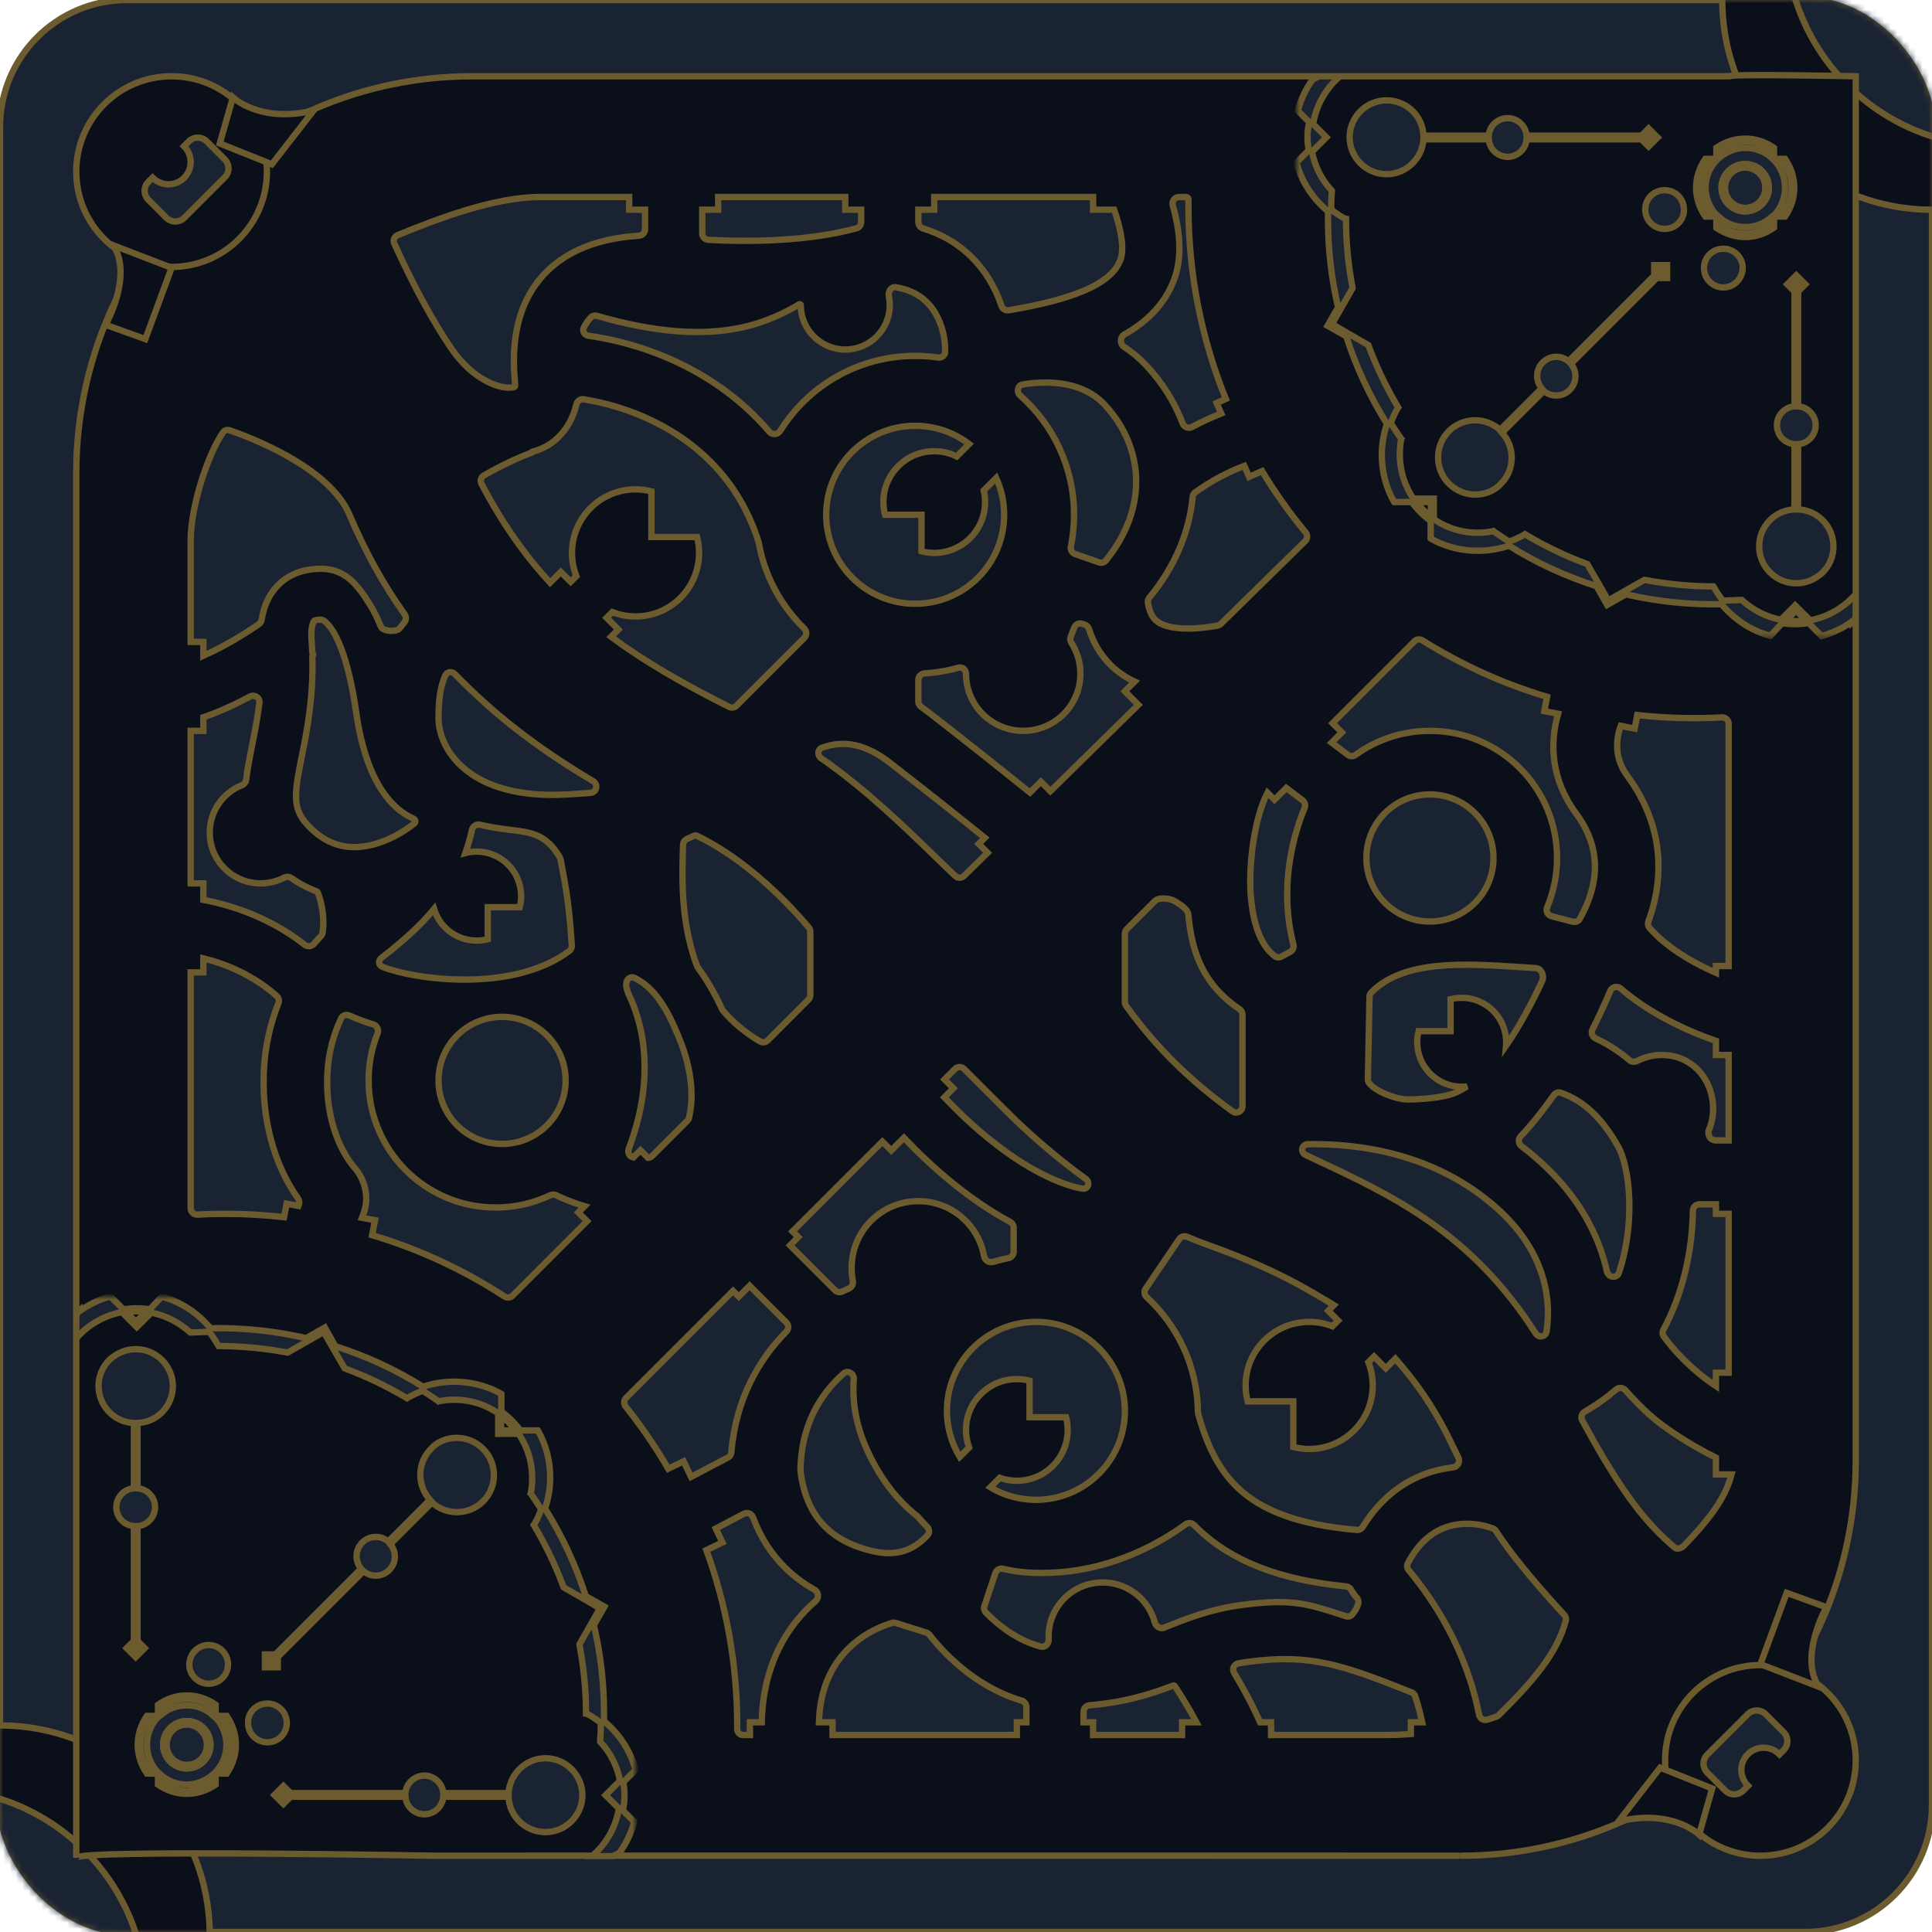 <svg width="304" height="304" viewBox="0 0 304 304" fill="none" xmlns="http://www.w3.org/2000/svg" stroke="#6b5b2f" stroke-width="1">
<rect width="304" height="304" rx="20" fill="#1a2332" stroke="#6b5b2f" stroke-width="1"/>
<mask id="mask0_5742_287980" style="mask-type:luminance" maskUnits="userSpaceOnUse" x="0" y="0" width="304" height="304">
<rect width="304" height="304" rx="20" fill="white"/>
</mask>
<g mask="url(#mask0_5742_287980)">
<circle cy="304.5" r="33" fill="#0a0f1a" stroke="#6b5b2f" stroke-width="1"/>
<circle cx="-10" cy="314.5" r="33" fill="#1a2332" stroke="#6b5b2f" stroke-width="1"/>
<circle cx="304" r="33" fill="#0a0f1a" stroke="#6b5b2f" stroke-width="1"/>
<circle cx="314" cy="-10" r="33" fill="#1a2332" stroke="#6b5b2f" stroke-width="1"/>
<path d="M272.139 12H235.611H74.222C39.884 12.054 12.141 39.82 12 74.222V214.222V224.916V292.328C12 290.977 68.389 292 68.389 292C107.766 291.969 230.032 292 229.778 292C264.258 292 292 264.234 292 229.778V12C292 12 272.114 11.597 272.139 12Z" fill="#0a0f1a" stroke="#6b5b2f" stroke-width="1"/>
<path fill-rule="evenodd" clip-rule="evenodd" d="M147 31H172V33H175.316C175.875 34.606 176.284 36.151 176.469 37.54C176.683 39.144 176.554 40.224 176.3 40.884C175.65 42.574 174.118 44.245 170.444 45.789C167.564 46.999 163.71 47.982 158.711 48.822C158.213 48.905 157.735 48.6 157.574 48.121C157.287 47.262 156.944 46.416 156.542 45.592C154.447 41.303 150.741 37.613 145.243 35.946C144.969 35.863 144.746 35.676 144.617 35.435C144.542 35.293 144.5 35.133 144.5 34.965V33H147V31ZM30 85C30 79.793 32.69 71.447 35.098 68.028C35.33 67.698 35.745 67.577 36.128 67.707C39.102 68.722 51.775 73.428 55 81C57.497 86.863 60.316 91.965 63.673 96.669C63.948 97.053 63.92 97.576 63.618 97.94C63.377 98.229 63.148 98.521 62.931 98.816C62.415 99.513 60.253 99.39 59.927 98.587C59.402 97.294 58.833 96.154 58.222 95.158C56.058 91.632 54.062 89.5 50.5 89.5C47.996 89.5 45.283 90.239 43.33 92.531C42.124 93.946 41.463 95.66 41.173 97.505C41.129 97.783 40.981 98.035 40.75 98.195C39.157 99.302 37.211 100.532 35.086 101.672C34.065 102.219 33.031 102.731 32 103.191V101H30V85ZM249.445 142.869C249.179 143.455 248.886 144.025 248.573 144.579C248.355 144.963 247.903 145.144 247.476 145.032C246.338 144.735 245.213 144.443 244.131 144.165C243.516 144.006 243.203 143.322 243.449 142.736C244.448 140.356 245 137.743 245 135C245 123.955 236.045 115 225 115C220.632 115 216.591 116.4 213.301 118.777C212.933 119.043 212.432 119.049 212.071 118.774L209.537 116.848L211.142 115.243L209.685 113.786L222.567 100.903C222.899 100.571 223.418 100.516 223.816 100.765C229.863 104.554 236.449 107.562 243.433 109.647L243 111.891L245.166 112.31C243.806 117.035 244.076 122.691 247.979 127.972C251.22 132.356 251.442 136.489 250.429 140.174C250.175 141.098 249.84 141.999 249.445 142.869ZM199.434 124.726C197.196 129.152 196.428 136.726 196.829 141.178C197.265 146.018 198.625 149.004 200.634 150.48C200.914 150.686 201.289 150.69 201.597 150.527L203.009 149.779C203.426 149.559 203.63 149.077 203.514 148.62C201.386 140.269 203.093 132.428 205.279 127.131C205.369 126.911 205.38 126.674 205.319 126.458C205.26 126.252 205.138 126.066 204.959 125.93L202.4 123.984L200.546 125.838L199.434 124.726ZM255.029 114.215L257.213 114.637L257.623 112.516C260.538 112.836 263.5 113 266.5 113C267.04 113 267.579 112.995 268.116 112.984C269.059 112.966 269.998 112.931 270.932 112.88C271.51 112.849 272 113.306 272 113.885V152H270V153.062C269.825 152.986 269.649 152.908 269.472 152.829C269.344 152.771 269.216 152.713 269.087 152.653L268.894 152.563C268.731 152.487 268.567 152.409 268.403 152.33C267.794 152.035 267.177 151.718 266.559 151.379C263.727 149.822 261.26 147.989 259.535 145.979C259.303 145.71 259.25 145.333 259.373 145C259.478 144.715 259.578 144.428 259.674 144.138C259.719 143.999 259.764 143.859 259.808 143.719L259.868 143.524C259.939 143.293 260.006 143.06 260.071 142.826C261.807 136.511 261.28 129.143 256.021 122.028C254.149 119.496 254.142 116.588 255.029 114.215ZM261.741 160.142C264.625 161.728 267.534 162.936 270 163.771V166H272V178V179.441H270C269 179.441 268.629 178.42 268.899 177.778C269.199 177.063 269.405 176.299 269.5 175.5C269.511 175.406 269.521 175.311 269.529 175.216C269.541 175.074 269.55 174.93 269.555 174.786C269.557 174.722 269.558 174.658 269.559 174.593L269.56 174.486C269.56 169.792 266.194 166 261.5 166C261.191 166 260.885 166.016 260.585 166.048L260.433 166.066L260.3 166.084C260.222 166.095 260.144 166.107 260.067 166.121L259.933 166.144C259.114 166.297 258.336 166.567 257.618 166.937C257.489 167.003 257.351 167.043 257.211 167.059C257.184 167.062 257.157 167.064 257.13 167.065C257.117 167.065 257.105 167.066 257.092 167.066C257.081 167.066 257.069 167.066 257.057 167.065C256.816 167.059 256.579 166.976 256.388 166.814C255.508 166.067 254.579 165.382 253.595 164.765C253.438 164.666 253.279 164.569 253.12 164.474C253.022 164.416 252.924 164.358 252.825 164.302C252.6 164.172 252.373 164.047 252.144 163.925C251.793 163.738 251.438 163.561 251.079 163.393C250.55 163.145 250.315 162.509 250.576 161.986C251.702 159.734 252.632 157.659 253.377 155.913C253.545 155.519 253.923 155.299 254.312 155.292C254.559 155.288 254.811 155.37 255.017 155.547C257.182 157.408 259.534 158.928 261.741 160.142ZM267.388 189.5H270V191H272V216H270V218.096C268.66 217.213 267.395 216.218 266.224 215.163C264.331 213.455 262.846 211.732 261.797 210.308C261.571 210 261.552 209.588 261.732 209.251C263.266 206.375 264.365 203.364 265.103 200.392C265.938 197.028 266.329 193.665 266.376 190.508C266.385 189.953 266.833 189.5 267.388 189.5ZM259.526 222.587C261.947 224.772 266.22 227.5 270 229.358V232H272.462C271.341 236.237 268.347 239.662 264.988 243.202C264.804 243.397 264.428 243.638 264.057 243.668C263.86 243.685 263.665 243.641 263.5 243.5C262.974 243.05 262.431 242.565 261.873 242.045C257.456 237.927 253.618 232.074 248.96 223.489C248.697 223.005 248.884 222.402 249.362 222.128C251.171 221.091 252.809 219.921 254.286 218.646C254.721 218.271 255.382 218.315 255.758 218.749C256.34 219.419 256.96 220.091 257.615 220.756C258.223 221.375 258.861 221.988 259.526 222.587ZM215.5 170.5C215.334 170.32 215.234 170.081 215.234 169.821L215.492 156.828C215.497 156.584 215.59 156.348 215.761 156.174C220.903 150.954 230.486 151.591 239.599 152.197L239.602 152.197C240.281 152.242 240.958 152.287 241.631 152.33C242.722 152.398 242.943 153.765 242.68 154.327C241.856 156.087 240.909 157.98 239.833 159.91C239.021 161.371 238.068 162.976 236.979 164.542C236.987 164.447 236.992 164.351 236.995 164.254C236.998 164.169 237 164.085 237 164C237 160.134 233.866 157 230 157C229.782 157 229.567 157.01 229.354 157.029C229.135 157.049 228.92 157.079 228.707 157.119C228.553 157.148 228.401 157.182 228.25 157.22V162.25H223.22C223.077 162.809 223 163.396 223 164C223 167.866 226.134 171 230 171C230.092 171 230.184 170.998 230.276 170.995C230.384 170.99 230.491 170.984 230.598 170.975C230.674 170.968 230.75 170.96 230.825 170.952C230.236 171.337 229.627 171.671 229 171.944C227 172.812 223 173 221.5 173C220 173 217.407 172.127 216 171C215.847 170.878 215.651 170.665 215.5 170.5ZM195.5 159.634C195.5 159.292 195.324 158.976 195.041 158.785C189.276 154.901 187.52 149.778 187 144C186.981 143.795 186.919 143.608 186.824 143.434C186.7 143.206 186.52 143 186.306 142.809C185.994 142.529 185.61 142.279 185.228 142.03L185.228 142.03L185.226 142.029L185.222 142.026L184.97 141.861C184.22 141.364 182.383 141.117 181.746 141.754L177.293 146.208C177.105 146.395 177 146.645 177 146.91L177 157.685C177 157.894 177.065 158.092 177.187 158.261C181.801 164.664 187.07 169.909 193.94 174.875C194.594 175.348 195.5 174.876 195.5 174.069V159.634ZM243.352 209.511C243.222 210.383 242.105 210.548 241.631 209.805C231.466 193.885 218.948 188.043 206.789 182.368L206 182C205.815 181.914 205.631 181.827 205.448 181.74C204.545 181.309 204.81 180.051 205.81 180.036C213.61 179.919 225.802 181.349 235.655 190.217C242.6 196.467 244.228 203.635 243.352 209.511ZM245.602 171.944C245.4 171.873 245.188 171.875 244.995 171.94C244.957 171.953 244.92 171.968 244.884 171.985C244.832 172.01 244.783 172.039 244.736 172.073C244.692 172.104 244.65 172.138 244.612 172.176C244.568 172.219 244.528 172.267 244.492 172.318C242.931 174.554 241.193 176.755 239.27 178.809C238.852 179.255 238.912 179.969 239.398 180.34C240.394 181.1 241.377 181.913 242.345 182.784C248.294 188.139 251.529 194.156 252.846 200.05C253.066 201.036 254.423 201.221 254.74 200.261C254.764 200.188 254.788 200.115 254.812 200.041C254.83 199.986 254.847 199.931 254.865 199.875L254.963 199.559L255.027 199.343C255.047 199.278 255.065 199.213 255.084 199.148L255.101 199.089L255.12 199.024L255.139 198.956L255.198 198.743C255.268 198.491 255.334 198.237 255.397 197.983C256.32 194.262 256.538 190.509 256.281 187.28C256.016 183.953 255.281 181.588 254.642 180.451C252.679 176.962 250.577 174.676 248.28 173.235C247.463 172.723 246.576 172.289 245.602 171.944ZM30 115V139H32V141.594C36.83 142.501 42.733 144.567 47.947 148.664C48.389 149.011 49.031 148.946 49.395 148.518C49.768 148.081 50.138 147.671 50.501 147.289C50.636 147.147 50.731 146.968 50.761 146.773C50.847 146.198 50.884 145.585 50.872 144.953C50.86 144.295 50.795 143.616 50.681 142.938C50.516 141.962 50.266 141.106 50.008 140.463C49.979 140.391 49.929 140.33 49.868 140.284C49.835 140.26 49.799 140.241 49.76 140.227C49.004 139.945 48.249 139.602 47.501 139.191C46.947 138.886 46.396 138.545 45.851 138.163C45.704 138.06 45.537 137.999 45.366 137.977C45.137 137.949 44.9 137.991 44.688 138.101C43.584 138.675 42.33 139 41 139C36.582 139 33 135.418 33 131C33 127.631 35.083 124.748 38.031 123.569C38.224 123.492 38.391 123.366 38.514 123.208C38.634 123.056 38.713 122.873 38.735 122.674C38.821 121.927 38.935 121.193 39.059 120.477C39.242 119.418 39.455 118.351 39.673 117.255L39.676 117.24L39.678 117.234L39.679 117.226C40.093 115.154 40.525 112.983 40.819 110.571C40.916 109.77 40.05 109.223 39.339 109.604C37.114 110.796 34.614 111.963 32 112.866V115H30ZM30 153H32V150.791C35.684 151.707 39.964 153.516 43.562 156.742C43.872 157.02 43.962 157.463 43.809 157.849C42.548 161.034 41.661 164.704 41.503 168.808C41.157 177.807 44.035 184.557 46.898 188.589C47.098 188.871 47.148 189.233 47.023 189.555L46.948 189.746L45.096 189.4L44.7 191.52C41.681 191.176 38.611 191 35.5 191C34.606 191 33.716 191.015 32.83 191.044C32.241 191.063 31.654 191.088 31.068 191.12C30.49 191.151 30 190.694 30 190.115V153ZM58.56 194.352C66.013 196.576 73.013 199.851 79.389 204.005C79.788 204.265 80.316 204.213 80.653 203.877L92.372 192.15L91 190.777L91.981 189.796C90.965 189.491 90.031 189.157 89.193 188.818C88.902 188.7 88.622 188.581 88.354 188.462C88.058 188.331 87.776 188.199 87.511 188.069C87.222 187.928 86.883 187.927 86.593 188.066C83.989 189.306 81.076 190.001 78 190.001C66.954 190.001 58 181.046 58 170.001C58 167.393 58.499 164.903 59.406 162.619C59.64 162.031 59.318 161.357 58.711 161.177C58.16 161.015 57.606 160.832 57.049 160.63C56.357 160.379 55.661 160.099 54.963 159.79C54.47 159.572 53.886 159.767 53.658 160.256C52.506 162.736 51.629 165.742 51.496 169.192C51.2 176.882 54.112 181.826 55.755 183.696C57.313 185.469 58.252 188.3 57.138 191.145L56.954 191.617L59 192L58.56 194.352ZM100.778 181L101.954 182.176L101.964 182.176L101.973 182.175C102.037 182.173 102.101 182.165 102.162 182.15C102.198 182.141 102.232 182.13 102.266 182.118C102.401 182.069 102.525 181.991 102.628 181.887L108.16 176.353C108.287 176.225 108.378 176.067 108.419 175.892C109.019 173.326 108.898 170.597 108.294 167.863C108.168 167.294 108.023 166.731 107.861 166.178C107.759 165.829 107.651 165.484 107.537 165.144C107.455 164.898 107.37 164.655 107.282 164.414C107.119 163.966 106.947 163.527 106.768 163.099C105.156 159.235 103.299 155.584 99.857 153.873C99.386 153.639 98.81 153.865 98.643 154.364C98.436 154.979 98.522 155.252 98.75 155.979L98.782 156.08L98.822 156.208C98.837 156.257 98.856 156.306 98.878 156.353C101.701 162.199 102.8 170.51 98.928 180.791C98.708 181.377 99.056 182.022 99.656 182.122L100.778 181ZM120.789 163.715C120.651 163.854 120.479 163.945 120.297 163.985C120.068 164.035 119.822 164.002 119.608 163.877C117.225 162.486 115.309 160.841 113.766 159.031C113.706 158.962 113.657 158.883 113.619 158.8C112.414 156.163 111.038 153.909 109.811 152.249C109.756 152.176 109.712 152.095 109.679 152.01C109.259 150.9 108.913 149.774 108.628 148.646C107.189 142.948 107.342 137.635 107.455 133.702L107.477 132.921C107.483 132.69 107.568 132.475 107.709 132.303C107.757 132.245 107.811 132.192 107.87 132.144C107.944 132.085 108.027 132.036 108.116 131.998C108.471 131.847 108.813 131.689 109.141 131.523C109.167 131.51 109.194 131.499 109.22 131.49L109.26 131.478C109.326 131.461 109.394 131.454 109.461 131.459C109.534 131.464 109.605 131.483 109.673 131.515C116.403 134.746 122.798 140.64 127.269 145.956C127.419 146.134 127.5 146.36 127.5 146.593V156.587C127.5 156.852 127.395 157.106 127.207 157.293L120.789 163.715ZM93.324 122.912C87.14 119.251 81.44 115.25 76.233 110.545C74.589 109.059 73.038 107.571 71.57 106.066C71.12 105.604 70.354 105.672 70.083 106.257C69.319 107.909 69 109.968 69 113C69 117.813 73.7 125.895 89.215 125.008C90.554 124.932 91.786 124.847 92.921 124.756C93.889 124.678 94.16 123.407 93.324 122.912ZM65.072 128.82C63.426 128.102 61.911 126.844 60.651 125.164C58.51 122.311 56.894 118.042 56.04 112.066C55.073 105.294 53.676 101.417 52.403 99.342C51.784 98.334 51.271 97.877 50.974 97.681C50.711 97.507 50.568 97.5 50.5 97.5C49.995 97.5 49.708 97.574 49.572 97.626C49.465 97.667 49.438 97.698 49.42 97.719L49.419 97.719C49.37 97.777 48.943 98.35 48.995 100.279C49.058 101.07 49.102 101.842 49.131 102.597C49.133 102.657 49.155 102.714 49.193 102.76L49.246 102.825C49.263 102.846 49.276 102.869 49.283 102.894C49.29 102.921 49.292 102.949 49.287 102.976C49.284 102.991 49.28 103.006 49.273 103.021L49.27 103.027L49.266 103.035C49.262 103.044 49.256 103.052 49.25 103.06L49.236 103.076L49.222 103.088C49.196 103.109 49.176 103.136 49.165 103.167C49.155 103.19 49.151 103.215 49.151 103.241C49.326 109.896 48.271 115.131 47.471 119.098C47.27 120.091 47.086 121.005 46.941 121.842C46.524 124.253 46.467 125.766 46.772 126.996C47.043 128.086 47.703 129.349 49.59 130.953C52.423 133.36 55.46 133.657 58.4 132.968C61.116 132.332 63.593 130.864 65.191 129.571L65.224 129.542C65.235 129.531 65.245 129.519 65.255 129.507C65.268 129.49 65.281 129.472 65.291 129.454C65.307 129.426 65.321 129.396 65.331 129.366C65.374 129.23 65.347 129.09 65.269 128.981C65.252 128.956 65.231 128.932 65.209 128.911C65.169 128.874 65.123 128.843 65.072 128.82ZM60.024 150.718C59.508 151.117 59.526 151.857 60.129 152.107C64.884 154.071 80.535 156.388 89.588 149.628C89.849 149.433 89.989 149.116 89.968 148.791C89.744 145.2 89.481 142.308 88.811 138.493C88.605 137.326 88.4 136.222 88.206 135.219C88.185 135.112 88.145 135.005 88.09 134.912C85.961 131.274 83.674 130.993 80.275 130.575L80.275 130.575C78.903 130.406 77.35 130.215 75.554 129.773C75.226 129.692 74.893 129.775 74.645 129.969C74.537 130.054 74.445 130.16 74.377 130.283C74.356 130.32 74.338 130.359 74.322 130.399C74.302 130.449 74.285 130.502 74.273 130.556C73.978 131.853 73.634 133.071 73.236 134.224C73.8 134.078 74.391 134 75 134C78.866 134 82 137.134 82 141C82 141.299 81.981 141.593 81.945 141.882C81.908 142.178 81.852 142.467 81.779 142.75H76.75V147.779C76.191 147.923 75.604 148 75 148C71.841 148 69.17 145.907 68.299 143.032C66.117 145.68 63.386 148.119 60.024 150.718ZM124.712 193.759L138.846 179.624L140.243 181.02L142.23 179.033C144.316 181.229 146.811 183.621 149.597 185.905C152.382 188.188 155.547 190.438 158.963 192.273C159.292 192.45 159.5 192.791 159.5 193.164V196.966C159.5 197.218 159.406 197.45 159.25 197.629C159.101 197.799 158.896 197.922 158.661 197.968L158.486 198.002L158.352 198.03C158.187 198.065 158.022 198.101 157.858 198.139C157.807 198.151 157.755 198.163 157.704 198.175C157.641 198.19 157.578 198.206 157.514 198.221C157.359 198.259 157.205 198.299 157.051 198.34L156.973 198.36L156.831 198.399L156.638 198.453C156.516 198.488 156.395 198.523 156.274 198.56C155.629 198.754 154.954 198.303 154.836 197.64C153.958 192.729 149.664 189 144.5 189C138.701 189 134 193.701 134 199.5C134 200.19 134.067 200.866 134.194 201.519C134.293 202.027 134.038 202.548 133.563 202.752C133.231 202.896 132.893 203.049 132.551 203.213C132.16 203.4 131.692 203.328 131.386 203.021L124.313 195.949L125.608 194.655L124.712 193.759ZM98.509 219.961L115.346 203.124L116.243 204.02L117.95 202.313L123.73 208.094C124.128 208.492 124.119 209.137 123.724 209.538C119.388 213.933 115.771 220.179 115.08 228.52C115.066 228.691 115.01 228.854 114.919 228.995C114.911 229.007 114.903 229.019 114.894 229.031L114.881 229.049C114.861 229.077 114.839 229.103 114.816 229.129L114.791 229.156L114.77 229.177L114.737 229.207L114.69 229.245C114.645 229.28 114.596 229.312 114.543 229.339L108.742 232.393L107.57 229.942L105.145 231.102C103.148 227.667 100.904 224.393 98.438 221.305C98.117 220.903 98.146 220.325 98.509 219.961ZM155.303 178.945C152.764 176.863 150.484 174.666 148.596 172.667L150.02 171.243L148.624 169.847L150.278 168.192C150.668 167.802 151.302 167.802 151.692 168.192L158.088 174.583C161.768 178.26 166.054 182.03 170.821 185.48C171.591 186.037 171.244 187.174 170.305 187.028C169.79 186.948 169.281 186.834 168.779 186.685C164.184 185.324 159.512 182.396 155.303 178.945ZM111.147 243.91C114.287 252.516 116 261.808 116 271.5L115.998 272.069C115.994 272.581 116.406 273 116.917 273H118V271H119.859C119.993 264.446 122.041 259.209 125.205 255.2C126.175 253.971 127.229 252.884 128.332 251.926C128.461 251.814 128.555 251.68 128.617 251.534C128.673 251.401 128.701 251.26 128.704 251.118C128.709 250.73 128.518 250.341 128.149 250.133C125.1 248.417 122.525 246.062 120.589 243.012C119.748 241.688 119.051 240.271 118.493 238.766C118.277 238.182 117.598 237.902 117.047 238.192L112.629 240.518L113.673 242.702L111.147 243.91ZM131 273H160V271H161.5V268.571C161.5 268.475 161.486 268.382 161.461 268.294C161.423 268.161 161.357 268.039 161.271 267.933C161.232 267.885 161.189 267.84 161.142 267.8C161.095 267.76 161.044 267.724 160.99 267.692C160.948 267.668 160.904 267.646 160.858 267.627C160.824 267.613 160.789 267.601 160.753 267.59C156.874 266.446 153.555 264.359 150.919 262.112C149.11 260.569 147.536 258.88 146.239 257.224C146.169 257.135 146.086 257.058 145.993 256.997C145.916 256.947 145.833 256.907 145.744 256.879L140.94 255.37C140.756 255.312 140.56 255.308 140.375 255.363C137.735 256.149 134.579 257.85 132.27 260.775C130.479 263.044 128.993 266.312 128.859 271H131V273ZM172 273H186V271H188.264C187.13 268.883 185.907 266.887 184.853 265.294C184.834 265.266 184.81 265.244 184.782 265.229C184.762 265.217 184.741 265.209 184.718 265.206C184.682 265.199 184.645 265.203 184.609 265.216C181.027 266.587 176.989 267.869 171.437 268.324C171.313 268.334 171.195 268.367 171.088 268.417C170.966 268.474 170.857 268.554 170.767 268.651C170.71 268.712 170.661 268.781 170.621 268.855C170.544 268.997 170.5 269.159 170.5 269.331V271H172V273ZM218 273C218.726 273 219.449 272.986 220.169 272.958C220.782 272.933 221.392 272.898 222 272.854V271H223.782L223.715 270.691C223.605 270.187 223.485 269.691 223.357 269.202L223.284 268.932L223.221 268.698L223.156 268.468L223.1 268.273L223 267.932C222.894 267.581 222.784 267.234 222.671 266.891C222.661 266.862 222.65 266.834 222.638 266.806L222.612 266.752C222.551 266.633 222.465 266.528 222.361 266.443C222.321 266.41 222.279 266.381 222.234 266.354C222.208 266.339 222.181 266.325 222.153 266.311C222.134 266.302 222.114 266.293 222.094 266.285C211.169 261.93 206.169 260.212 196.582 261.462C195.965 261.542 195.378 261.639 194.813 261.749C194.145 261.879 193.836 262.64 194.188 263.223C195.581 265.531 197.059 268.233 198.277 271H200V273H218ZM232.728 269.81C232.842 270.395 233.43 270.767 234 270.59L234.281 270.502L234.639 270.388C234.907 270.301 235.174 270.212 235.44 270.122C235.581 270.074 235.71 269.994 235.815 269.889C241.116 264.665 245.029 260.154 246.376 255.01C246.459 254.692 246.368 254.356 246.146 254.114C242.93 250.609 238.427 245.566 235.376 240.884C235.267 240.718 235.115 240.586 234.93 240.514C233.225 239.848 230.571 239.422 228.01 240.16C225.906 240.765 223.459 242.263 221.518 245.983C221.425 246.163 221.394 246.361 221.42 246.552C221.445 246.736 221.522 246.914 221.647 247.063C225.476 251.646 230.707 259.458 232.728 269.81ZM228.617 230.896C229.347 230.813 229.807 230.028 229.48 229.371C229.438 229.288 229.397 229.205 229.356 229.121C229.297 229.003 229.238 228.884 229.18 228.765C229.138 228.68 229.097 228.596 229.056 228.511C228.858 228.107 228.662 227.7 228.467 227.29C226.326 222.782 223.834 218.884 220.99 215.471C220.487 214.867 220.015 214.308 219.567 213.787L218.056 215.298L216.207 213.45L215.311 214.346C215.756 215.478 216 216.71 216 218C216 223.523 211.523 228 206 228C205.839 228 205.68 227.996 205.521 227.989C205.434 227.984 205.347 227.979 205.261 227.973L205.157 227.965C204.59 227.917 204.036 227.823 203.5 227.685V220.5H196.315C196.109 219.701 196 218.863 196 218C196 212.477 200.477 208 206 208C207.29 208 208.522 208.244 209.654 208.688L210.55 207.792L209 206.243L209.883 205.36C209.57 205.168 209.245 204.972 208.906 204.77C208.626 204.603 208.337 204.432 208.037 204.255C207.701 204.058 207.351 203.854 206.987 203.641L206.118 203.135C201.325 200.349 195.993 198.02 190.121 195.912C189.586 195.719 189.053 195.52 188.524 195.314L188.315 195.232C188.008 195.111 187.701 194.988 187.395 194.863L187.248 194.803L187.124 194.751C187.01 194.704 186.897 194.656 186.783 194.608C186.339 194.421 185.824 194.57 185.553 194.969L180.265 202.775C179.98 203.196 180.058 203.762 180.432 204.106C185.324 208.613 188.415 215.046 188.498 222.202C188.499 222.288 188.511 222.375 188.534 222.458C189.939 227.592 191.872 231.332 194.737 234.074C198.277 237.463 203.862 239.9 213.481 240.735C213.864 240.769 214.232 240.575 214.433 240.247C217.372 235.473 221.316 232.72 225.521 231.51C225.847 231.417 226.171 231.333 226.495 231.258C227.209 231.094 227.918 230.975 228.617 230.896ZM212.625 250.194C212.449 249.878 212.138 249.651 211.779 249.615C201.486 248.598 193.922 245.753 188.514 240.576C188.474 240.538 188.434 240.5 188.395 240.461L188.306 240.375L188.191 240.262L188.077 240.148L187.904 239.974C187.793 239.86 187.662 239.777 187.522 239.724C187.483 239.71 187.444 239.698 187.405 239.688C187.378 239.682 187.351 239.676 187.324 239.671C187.298 239.667 187.272 239.664 187.246 239.662C187.219 239.659 187.191 239.658 187.163 239.657C186.945 239.655 186.725 239.72 186.538 239.857C185.489 240.625 184.289 241.423 182.951 242.202C178.285 244.917 171.757 247.5 164.002 247.5C163.953 247.5 163.904 247.499 163.855 247.499L163.741 247.5L163.665 247.5H163.5C161.553 247.5 159.658 247.277 157.839 246.856C157.322 246.737 156.791 247.019 156.624 247.522L154.889 252.727C154.773 253.073 154.855 253.456 155.11 253.718C155.173 253.783 155.236 253.847 155.3 253.911L155.366 253.978C155.53 254.141 155.698 254.304 155.869 254.466C156.155 254.735 156.451 255.001 156.758 255.263C158.845 257.042 161.219 258.434 163.786 259.089C164.464 259.262 165.047 258.637 165.011 257.938L165.006 257.816L165.002 257.716C165.001 257.645 165 257.572 165 257.5C165 252.806 168.806 249 173.5 249C177.436 249 180.746 251.675 181.714 255.306C181.884 255.943 182.558 256.355 183.171 256.11L183.356 256.036L183.363 256.033L183.367 256.032L183.373 256.03C186.694 254.7 190.496 253.179 195.418 252.538C203.2 251.523 205.614 252.307 211.272 254.146L211.273 254.146L211.781 254.312C212.138 254.427 212.534 254.336 212.772 254.046C213.404 253.28 214.117 252.089 213.509 251.423C213.171 251.052 212.873 250.639 212.625 250.194ZM125.963 231.564C126.315 234.314 127.11 236.492 128.187 238.188C130.011 241.062 133 243.112 137.477 244.107C141.224 244.94 143.648 243.797 145.502 242.023C145.649 241.882 145.794 241.736 145.935 241.586C146.296 241.202 146.249 240.602 145.874 240.229C145.602 239.958 145.336 239.682 145.076 239.399C144.86 239.163 144.648 238.923 144.441 238.68L144.405 238.639L144.383 238.617L144.351 238.586L144.341 238.577L144.333 238.57L144.317 238.556C144.308 238.549 144.299 238.541 144.29 238.534C141.473 236.327 138.707 233.073 136.506 228.305C134.626 224.231 134.092 220.433 134.342 217.024C134.407 216.136 133.418 215.526 132.748 216.113C129.195 219.227 125.946 224.253 125.963 231.564ZM177 222C177 229.732 170.732 236 163 236C160.377 236 157.923 235.279 155.825 234.024L157.312 232.537C158.152 232.837 159.057 233 160 233C164.418 233 168 229.418 168 225C168 224.593 167.97 224.193 167.911 223.803C167.87 223.53 167.816 223.263 167.748 223H162V217.252C161.782 217.196 161.561 217.149 161.336 217.111C160.902 217.038 160.455 217 160 217C155.582 217 152 220.582 152 225C152 225.972 152.173 226.903 152.49 227.764L151.015 229.24C149.736 227.127 149 224.649 149 222C149 214.268 155.268 208 163 208C170.732 208 177 214.268 177 222ZM113 31H133V33H135.5V34.965C135.5 35.407 135.209 35.798 134.782 35.916C127.49 37.923 118.356 38.114 111.435 37.734C110.908 37.706 110.5 37.268 110.5 36.741V33H113V31ZM85 31H99V33H101.5V36.08C101.5 36.213 101.474 36.339 101.427 36.456C101.36 36.62 101.251 36.764 101.113 36.873C101.084 36.895 101.054 36.916 101.023 36.936C100.987 36.959 100.95 36.978 100.911 36.997C100.798 37.049 100.674 37.081 100.543 37.09C96.715 37.34 92.119 38.206 88.274 40.873C82.912 44.592 80.148 50.94 81.023 59.982C81.035 60.107 81.043 60.225 81.047 60.335C81.052 60.496 81.05 60.64 81.043 60.769C81.032 60.954 80.477 61 80 61C78.5 61 74.457 59.886 70.967 54.758C68.31 50.853 65.311 45.5 62.041 38.323C61.923 38.065 61.925 37.785 62.022 37.542L62.044 37.492L62.066 37.448L62.078 37.427C62.113 37.365 62.155 37.306 62.203 37.252C62.298 37.148 62.417 37.062 62.557 37.004C68.863 34.423 77.765 31 85 31ZM147.389 135.025C142.06 129.861 136.169 124.153 129.194 119.29C128.571 118.854 128.628 117.914 129.343 117.655C129.412 117.629 129.483 117.605 129.553 117.581L129.718 117.527C129.979 117.442 130.246 117.368 130.518 117.303C132.815 116.76 135.94 116.863 139.943 119.956C144.699 123.632 150.164 127.966 154.958 131.82L154 132.777L155.402 134.18L151.689 137.824C151.505 138.004 151.269 138.1 151.031 138.11C151.012 138.111 150.993 138.111 150.974 138.111C150.961 138.11 150.947 138.11 150.934 138.109C150.85 138.104 150.768 138.09 150.687 138.064C150.629 138.045 150.573 138.022 150.518 137.993C150.441 137.951 150.368 137.898 150.302 137.835C149.393 136.966 148.47 136.072 147.53 135.162L147.529 135.16L147.389 135.025ZM179.124 110.901L165.272 124.495L163.778 123L162.07 124.708C157.029 120.647 151.146 115.976 146.057 112.043C145.684 111.755 145.311 111.48 144.939 111.22C144.666 111.029 144.5 110.719 144.5 110.386V106.976C144.5 106.431 144.936 105.989 145.48 105.957C146.281 105.91 147.073 105.826 147.852 105.705C148.15 105.659 148.445 105.608 148.739 105.551C149.075 105.487 149.409 105.416 149.74 105.338C150.101 105.253 150.459 105.16 150.814 105.06C151.405 104.893 152 105.386 152 106C152 110.971 156.029 115 161 115C165.97 115 170 110.971 170 106C170 104.216 169.481 102.553 168.585 101.154C168.402 100.868 168.351 100.513 168.473 100.196L169.032 98.743C169.226 98.239 169.785 97.98 170.294 98.157L170.708 98.301C171.017 98.408 171.252 98.661 171.35 98.972C172.057 101.207 173.212 103.144 174.839 104.722C175.971 105.82 177.227 106.641 178.527 107.25L177 108.777L179.124 110.901ZM205.375 85.142L192.101 98.168C191.959 98.307 191.779 98.401 191.583 98.436C189.534 98.799 187.381 99.021 185.408 98.835C183.504 98.654 182.409 98.133 181.801 97.543C181.414 97.168 180.864 96.418 180.622 94.806C180.611 94.733 180.61 94.66 180.617 94.587C180.619 94.561 180.623 94.534 180.628 94.507L180.632 94.486L180.637 94.463C180.672 94.314 180.743 94.174 180.842 94.054C184.885 89.144 187.149 83.695 187.66 78.194C187.687 77.905 187.833 77.639 188.068 77.469C190.646 75.612 193.287 74.262 195.791 73.308L196.547 75.024L198.584 74.127C200.635 77.516 202.929 80.741 205.442 83.778C205.776 84.182 205.749 84.774 205.375 85.142ZM192.887 62.775L191.435 63.414L192.16 65.062C190.657 65.654 189.121 66.356 187.578 67.186C187.018 67.486 186.317 67.216 186.093 66.622C184.815 63.247 182.84 60.121 180.267 57.405C179.212 56.291 178.075 55.359 176.883 54.584C176.186 54.129 176.206 53.034 176.931 52.624C180.466 50.624 183.241 47.908 184.7 44.115C185.696 41.525 185.713 38.773 185.39 36.351C185.208 34.988 184.906 33.628 184.534 32.313C184.35 31.661 184.831 31 185.509 31H186.625C186.839 31 187.011 31.175 187.008 31.388L187.002 31.88L187 32.259L187 32.5C187 43.209 189.091 53.429 192.887 62.775ZM144 56C135.042 56 127.184 60.712 122.77 67.792C122.389 68.402 121.507 68.477 121.042 67.929C117.375 63.618 113.071 60.414 108.737 58.091C103.084 55.062 97.299 53.481 92.615 52.839C91.988 52.753 91.575 52.122 91.855 51.555C92.189 50.877 92.583 50.345 92.995 49.918C93.232 49.671 93.593 49.6 93.922 49.695C103.51 52.476 110.573 52.721 116.072 51.66C120.451 50.815 123.61 49.155 125.779 47.871C125.876 47.813 126 47.887 126 48C126 51.866 129.134 55 133 55C136.866 55 140 51.866 140 48C140 47.52 139.952 47.052 139.86 46.599C139.709 45.859 140.249 45.071 140.993 45.199C144.615 45.824 146.501 47.821 147.556 49.98C148.462 51.836 148.748 53.819 148.715 55.376C148.702 55.95 148.163 56.338 147.594 56.256C147.115 56.188 146.631 56.132 146.143 56.09C145.437 56.031 144.722 56 144 56ZM169 81C169 73.528 165.722 66.822 160.525 62.24C159.892 61.682 160.12 60.618 160.954 60.484C161.475 60.401 162.006 60.334 162.545 60.284C162.932 60.249 163.324 60.224 163.718 60.209C167.775 60.058 171.338 61.067 173.733 63.595C176.982 67.024 178.714 71.231 178.771 75.559C178.824 79.562 177.438 83.972 174.017 88.187C173.757 88.507 173.323 88.623 172.935 88.488L169.161 87.175C168.675 87.006 168.399 86.497 168.501 85.993C168.828 84.379 169 82.71 169 81ZM158 81C158 88.732 151.732 95 144 95C136.268 95 130 88.732 130 81C130 73.268 136.268 67 144 67C147.194 67 150.138 68.07 152.494 69.87L150.54 71.824C149.473 71.296 148.271 71 147 71C142.582 71 139 74.582 139 79C139 79.69 139.087 80.361 139.252 81H145V86.748C145.411 86.854 145.836 86.928 146.27 86.967C146.51 86.989 146.754 87 147 87C151.418 87 155 83.418 155 79C155 78.37 154.927 77.757 154.79 77.169L156.75 75.209C157.553 76.974 158 78.935 158 81ZM75.759 76.123C79.042 82.386 82.606 87.409 86.563 91.68L88.243 90L89.793 91.55L90.689 90.654C90.244 89.522 90 88.29 90 87C90 81.477 94.477 77 100 77C100.422 77 100.837 77.026 101.245 77.077C101.672 77.13 102.091 77.21 102.5 77.315V84.5H109.685C109.8 84.946 109.885 85.403 109.937 85.871C109.958 86.059 109.974 86.249 109.985 86.439C109.989 86.512 109.992 86.585 109.994 86.659C109.998 86.772 110 86.886 110 87C110 92.523 105.523 97 100 97C99.43 97 98.872 96.952 98.329 96.861C98.163 96.833 97.998 96.801 97.835 96.765C97.323 96.652 96.825 96.499 96.346 96.311L95.45 97.207L97.298 99.056L96.153 100.202C101.391 104.076 107.462 107.581 114.73 111.23C114.908 111.32 115.104 111.352 115.293 111.33C115.512 111.304 115.721 111.207 115.885 111.044L126.566 100.362C126.972 99.957 126.952 99.295 126.542 98.894C122.857 95.299 120.279 90.575 119.365 85.282C116.414 75.967 110.354 70.303 104.013 66.906C99.668 64.577 95.269 63.363 91.832 62.83C91.799 62.825 91.767 62.822 91.735 62.82C91.705 62.818 91.675 62.818 91.646 62.819C91.522 62.824 91.403 62.852 91.293 62.901C91.166 62.958 91.051 63.041 90.955 63.144C90.891 63.212 90.835 63.289 90.79 63.373C90.745 63.458 90.71 63.549 90.688 63.645C90.231 65.585 89.303 67.463 87.713 68.939C86.514 70.051 85.164 70.742 83.748 71.074C83.717 71.081 83.7 71.113 83.71 71.143L83.713 71.153C83.717 71.177 83.704 71.201 83.681 71.209C82.118 71.788 79.341 72.971 76.136 74.818C75.68 75.081 75.515 75.657 75.759 76.123ZM225 145C230.523 145 235 140.523 235 135C235 129.477 230.523 125 225 125C219.477 125 215 129.477 215 135C215 140.523 219.477 145 225 145ZM79 180C84.523 180 89 175.522 89 170C89 164.477 84.523 160 79 160C73.477 160 69 164.477 69 170C69 175.522 73.477 180 79 180Z" fill="#1a2332"/>
<circle cx="27" cy="27" r="15" fill="#0a0f1a" stroke="#6b5b2f" stroke-width="1"/>
<path fill-rule="evenodd" clip-rule="evenodd" d="M23.344 28.611C22.563 29.392 22.563 30.659 23.344 31.44L26.172 34.268C26.953 35.049 28.22 35.049 29.001 34.268L35.365 27.904C36.146 27.123 36.146 25.857 35.365 25.076L32.536 22.247C31.755 21.466 30.489 21.466 29.708 22.247L28.952 23.003C29.599 23.638 30 24.522 30 25.5C30 27.433 28.433 29 26.5 29C25.522 29 24.638 28.599 24.003 27.952L23.344 28.611Z" fill="#1a2332" stroke="#6b5b2f" stroke-width="1"/>
<path fill-rule="evenodd" clip-rule="evenodd" d="M36.642 15.331C36.642 15.331 40.935 19.442 49.342 17.387L42.773 25.854L34.583 22.58L36.642 15.331Z" fill="#0a0f1a" stroke="#6b5b2f" stroke-width="1"/>
<path fill-rule="evenodd" clip-rule="evenodd" d="M16.615 51.106C16.615 51.106 20.983 43.379 17.813 38.594L27 42.139L22.867 53.36L16.615 51.106Z" fill="#0a0f1a" stroke="#6b5b2f" stroke-width="1"/>
<circle cx="277" cy="277" r="15" transform="rotate(-180 277 277)" fill="#0a0f1a" stroke="#6b5b2f" stroke-width="1"/>
<path fill-rule="evenodd" clip-rule="evenodd" d="M280.656 275.389C281.437 274.608 281.437 273.341 280.656 272.56L277.828 269.732C277.047 268.951 275.78 268.951 274.999 269.732L268.635 276.096C267.854 276.877 267.854 278.143 268.635 278.924L271.464 281.753C272.245 282.534 273.511 282.534 274.292 281.753L275.048 280.997C274.401 280.362 274 279.478 274 278.5C274 276.567 275.567 275 277.5 275C278.478 275 279.362 275.401 279.997 276.048L280.656 275.389Z" fill="#1a2332" stroke="#6b5b2f" stroke-width="1"/>
<path fill-rule="evenodd" clip-rule="evenodd" d="M267.358 288.669C267.358 288.669 263.064 284.558 254.658 286.613L261.227 278.146L269.417 281.42L267.358 288.669Z" fill="#0a0f1a" stroke="#6b5b2f" stroke-width="1"/>
<path fill-rule="evenodd" clip-rule="evenodd" d="M287.385 252.894C287.385 252.894 283.016 260.621 286.187 265.406L277 261.861L281.133 250.64L287.385 252.894Z" fill="#0a0f1a" stroke="#6b5b2f" stroke-width="1"/>
<path fill-rule="evenodd" clip-rule="evenodd" d="M258.876 32.972C258.876 34.673 260.258 36.019 261.923 36.019C263.623 36.019 265.005 34.673 264.969 32.972C264.969 31.272 263.623 29.926 261.923 29.926C260.222 29.926 258.876 31.272 258.876 32.972Z" fill="#1a2332" stroke="#6b5b2f" stroke-width="1"/>
<path fill-rule="evenodd" clip-rule="evenodd" d="M274.216 42.183C274.216 40.483 272.834 39.137 271.169 39.137C269.469 39.137 268.122 40.483 268.122 42.183C268.122 43.884 269.504 45.23 271.169 45.23C272.834 45.23 274.18 43.849 274.216 42.183Z" fill="#1a2332" stroke="#6b5b2f" stroke-width="1"/>
<path fill-rule="evenodd" clip-rule="evenodd" d="M282.577 45.266L281.903 44.593L282.577 43.92L283.25 44.593L282.577 45.266ZM282.931 80.161V69.887C284.454 69.781 285.694 68.506 285.694 66.912C285.694 65.353 284.49 64.042 282.931 63.936V45.868L284.064 44.734L282.647 43.317L281.23 44.734L282.364 45.868V63.936C280.841 64.042 279.601 65.353 279.601 66.912C279.601 68.47 280.805 69.781 282.364 69.887V80.161C279.246 80.267 276.802 82.854 276.802 85.971C276.802 89.16 279.424 91.781 282.612 91.781C284.171 91.781 285.588 91.179 286.757 90.116C287.891 89.018 288.493 87.53 288.493 85.971C288.493 82.854 286.013 80.267 282.931 80.161Z" fill="#1a2332" stroke="#6b5b2f" stroke-width="1"/>
<path fill-rule="evenodd" clip-rule="evenodd" d="M259.549 20.927L260.222 21.601L259.549 22.274L258.876 21.601L259.549 20.927ZM223.981 21.919H234.254C234.361 23.443 235.671 24.683 237.23 24.683C238.754 24.683 240.1 23.478 240.206 21.919H258.274L259.407 23.053L260.824 21.636L259.407 20.219L258.274 21.352H240.206C240.1 19.829 238.789 18.589 237.23 18.589C235.671 18.589 234.361 19.794 234.254 21.352H223.981C223.874 18.235 221.288 15.79 218.171 15.79C214.982 15.79 212.361 18.412 212.361 21.601C212.361 24.789 214.982 27.41 218.171 27.41C221.288 27.41 223.803 24.895 223.981 21.919Z" fill="#1a2332" stroke="#6b5b2f" stroke-width="1"/>
<path fill-rule="evenodd" clip-rule="evenodd" d="M271.417 29.536C271.417 31.307 272.869 32.724 274.605 32.724C276.377 32.724 277.794 31.307 277.794 29.536C277.794 27.765 276.377 26.348 274.605 26.348C272.834 26.348 271.417 27.765 271.417 29.536Z" fill="#1a2332" stroke="#6b5b2f" stroke-width="1"/>
<path fill-rule="evenodd" clip-rule="evenodd" d="M268.618 25.533H269.823C268.902 26.631 268.37 28.013 268.37 29.536C268.37 31.024 268.937 32.441 269.823 33.539H268.618C267.839 32.37 267.449 30.953 267.378 29.536C267.378 28.119 267.839 26.737 268.618 25.533ZM270.602 34.248C271.7 35.204 273.082 35.736 274.605 35.736C276.129 35.736 277.51 35.204 278.573 34.319V35.523C277.404 36.338 276.022 36.763 274.605 36.763C273.188 36.763 271.807 36.338 270.602 35.523V34.248ZM278.325 29.536C278.325 31.591 276.66 33.256 274.605 33.256C272.551 33.256 270.886 31.591 270.886 29.536C270.886 27.481 272.551 25.816 274.605 25.816C276.66 25.816 278.325 27.481 278.325 29.536ZM270.602 23.549C271.771 22.77 273.188 22.309 274.605 22.238C275.987 22.238 277.369 22.699 278.573 23.478V24.683C277.51 23.797 276.129 23.265 274.605 23.265C273.117 23.265 271.7 23.868 270.602 24.753V23.549ZM279.459 25.533H280.663C281.478 26.702 281.903 28.119 281.903 29.536C281.903 30.953 281.478 32.335 280.663 33.539H279.459C280.344 32.441 280.876 31.024 280.876 29.536C280.876 28.048 280.344 26.631 279.459 25.533ZM268.335 34.071H270.071V35.842L270.177 35.913C271.488 36.798 273.011 37.294 274.605 37.294C276.2 37.294 277.723 36.798 279.034 35.877L279.14 35.806V34.071H280.876L280.947 33.964C281.832 32.654 282.328 31.13 282.328 29.536C282.328 27.942 281.832 26.419 280.947 25.108L280.876 25.001H279.14V23.265L279.034 23.195C277.723 22.309 276.2 21.813 274.605 21.813C273.011 21.813 271.488 22.309 270.177 23.195L270.071 23.265V25.001H268.335L268.264 25.108C267.378 26.419 266.882 27.942 266.882 29.536C266.882 31.13 267.378 32.654 268.264 33.964L268.335 34.071Z" fill="#1a2332" stroke="#6b5b2f" stroke-width="1"/>
<path fill-rule="evenodd" clip-rule="evenodd" d="M277.794 29.536C277.794 31.308 276.377 32.725 274.606 32.725C272.87 32.725 271.417 31.308 271.417 29.536C271.417 27.765 272.834 26.348 274.606 26.348C276.377 26.348 277.794 27.765 277.794 29.536ZM270.886 29.536C270.886 31.591 272.551 33.256 274.606 33.256C276.66 33.256 278.325 31.591 278.325 29.536C278.325 27.482 276.66 25.816 274.606 25.816C272.551 25.816 270.886 27.482 270.886 29.536Z" fill="#1a2332" stroke="#6b5b2f" stroke-width="1"/>
<mask id="mask1_5742_287980" style="mask-type:luminance" maskUnits="userSpaceOnUse" x="204" y="12" width="88" height="89">
<path fill-rule="evenodd" clip-rule="evenodd" d="M204 100.071H292V12H204V100.071Z" fill="white"/>
</mask>
<g mask="url(#mask1_5742_287980)">
<path fill-rule="evenodd" clip-rule="evenodd" d="M260.966 43.176H261.923V42.219H260.966V43.176ZM244.882 62.235C245.697 62.235 246.441 61.916 247.008 61.35C248.142 60.181 248.177 58.445 247.185 57.24L260.683 43.742H262.312V41.723H260.293V43.353L246.796 56.85C246.264 56.39 245.591 56.142 244.882 56.142C244.068 56.142 243.324 56.461 242.757 57.028C241.623 58.161 241.588 59.897 242.58 61.102L236.026 67.656C233.758 65.565 230.18 65.636 227.984 67.833C225.717 70.1 225.717 73.82 227.984 76.087C229.153 77.256 230.641 77.823 232.129 77.823C233.652 77.823 235.14 77.256 236.168 76.123C238.364 73.926 238.435 70.383 236.345 68.081L242.899 61.527C243.501 61.987 244.139 62.235 244.882 62.235Z" fill="#1a2332" stroke="#6b5b2f" stroke-width="1"/>
<path fill-rule="evenodd" clip-rule="evenodd" d="M281.018 97.662L282.612 96.068L284.206 97.662C283.143 97.768 282.081 97.768 281.018 97.662ZM225.15 81.295C224.264 80.622 223.52 79.842 222.847 78.992H225.15V81.295ZM206.551 12.496C205.523 13.913 204.744 15.507 204.248 17.243L204.213 17.42L205.98 19.187L205.948 19.404C205.807 20.113 205.736 20.857 205.736 21.601C205.736 22.274 205.807 22.947 205.913 23.655L204 25.568L204.035 25.746C204.886 28.721 206.586 31.272 208.96 33.256V34.531C208.96 39.172 209.491 43.849 210.554 48.348L208.889 51.253L211.829 52.918C213.388 57.771 215.549 62.412 218.242 66.699C217.71 68.258 217.427 69.923 217.427 71.588C217.427 74.138 218.064 76.689 219.304 78.886L219.375 78.992H222.138C222.989 80.161 223.981 81.153 225.114 81.968V84.731L225.221 84.802C228.905 86.857 233.475 87.211 237.443 85.865C241.729 88.557 246.335 90.683 251.224 92.242L252.889 95.182L255.829 93.517C260.754 94.651 265.855 95.182 270.886 95.076C272.87 97.449 275.456 99.185 278.396 100L278.573 100.035L280.415 98.052C281.802 98.26 283.188 98.262 284.575 98.03L286.615 100.071L286.792 100.035C288.528 99.54 290.087 98.76 291.504 97.733V97.829L291.929 97.427V97.308L292 96.67V93.481L291.539 93.978C289.753 95.834 287.378 97.133 284.825 97.607L282.47 95.253L280.203 97.52C277.971 97.095 275.881 96.032 274.145 94.473L274.074 94.403H273.968C272.976 94.438 272.055 94.473 271.098 94.509C270.567 93.871 270.106 93.127 269.681 92.383L269.61 92.277H269.433C265.891 92.242 262.348 91.923 258.805 91.25H258.734L253.066 94.473L249.771 88.77L249.7 88.734C246.335 87.494 243.111 85.936 240.064 84.129L239.958 84.058L239.852 84.129C239.072 84.554 238.293 84.944 237.478 85.227C236.663 84.731 235.849 84.164 235.069 83.633L234.998 83.562L234.892 83.597C231.597 84.235 228.267 83.527 225.61 81.684V78.46H222.386C221.005 76.406 220.261 74.032 220.261 71.517C220.261 70.737 220.296 69.958 220.473 69.179L220.509 69.073L220.438 69.002C219.907 68.222 219.375 67.407 218.844 66.593C219.127 65.778 219.481 64.963 219.942 64.219L220.013 64.113L219.942 64.006C218.135 60.96 216.576 57.736 215.337 54.37L215.301 54.3L209.597 51.005L212.821 45.337V45.266C212.148 41.723 211.794 38.109 211.794 34.602V34.425L211.617 34.39C210.837 34 210.164 33.504 209.456 32.973C209.456 32.016 209.491 31.06 209.562 30.103V29.997L209.491 29.926C207.932 28.261 206.87 26.135 206.444 23.868L208.712 21.601L206.626 19.515L206.657 19.298C207.118 16.712 208.428 14.267 210.341 12.46L210.837 12H207.614L206.551 12.496Z" fill="#1a2332"/>
</g>
<path fill-rule="evenodd" clip-rule="evenodd" d="M45.124 271.098C45.124 269.398 43.742 268.052 42.077 268.052C40.377 268.052 38.995 269.398 39.031 271.098C39.031 272.799 40.377 274.145 42.077 274.145C43.778 274.145 45.124 272.799 45.124 271.098Z" fill="#1a2332" stroke="#6b5b2f" stroke-width="1"/>
<path fill-rule="evenodd" clip-rule="evenodd" d="M29.784 261.887C29.784 263.588 31.166 264.934 32.831 264.934C34.532 264.934 35.878 263.588 35.878 261.887C35.878 260.187 34.496 258.841 32.831 258.841C31.166 258.841 29.82 260.222 29.784 261.887Z" fill="#1a2332" stroke="#6b5b2f" stroke-width="1"/>
<path fill-rule="evenodd" clip-rule="evenodd" d="M21.423 258.805L22.096 259.478L21.423 260.151L20.75 259.478L21.423 258.805ZM21.069 223.91V234.183C19.546 234.29 18.306 235.565 18.306 237.159C18.306 238.718 19.51 240.029 21.069 240.135L21.069 258.203L19.936 259.336L21.353 260.753L22.77 259.336L21.636 258.203L21.636 240.135C23.159 240.029 24.399 238.718 24.399 237.159C24.399 235.6 23.195 234.29 21.636 234.183V223.91C24.754 223.803 27.198 221.217 27.198 218.1C27.198 214.911 24.576 212.29 21.388 212.29C19.829 212.29 18.412 212.892 17.243 213.955C16.109 215.053 15.507 216.541 15.507 218.1C15.507 221.217 17.987 223.803 21.069 223.91Z" fill="#1a2332" stroke="#6b5b2f" stroke-width="1"/>
<path fill-rule="evenodd" clip-rule="evenodd" d="M44.451 283.143L43.778 282.47L44.451 281.797L45.124 282.47L44.451 283.143ZM80.019 282.151H69.746C69.639 280.628 68.329 279.388 66.77 279.388C65.246 279.388 63.9 280.593 63.794 282.151H45.726L44.593 281.018L43.176 282.435L44.593 283.852L45.726 282.718H63.794C63.9 284.242 65.211 285.482 66.77 285.482C68.329 285.482 69.639 284.277 69.746 282.718H80.019C80.126 285.836 82.712 288.28 85.829 288.28C89.018 288.28 91.639 285.659 91.639 282.47C91.639 279.282 89.018 276.66 85.829 276.66C82.712 276.66 80.197 279.176 80.019 282.151Z" fill="#1a2332" stroke="#6b5b2f" stroke-width="1"/>
<path fill-rule="evenodd" clip-rule="evenodd" d="M32.583 274.535C32.583 272.763 31.131 271.346 29.395 271.346C27.623 271.346 26.206 272.763 26.206 274.535C26.206 276.306 27.623 277.723 29.395 277.723C31.166 277.723 32.583 276.306 32.583 274.535Z" fill="#1a2332" stroke="#6b5b2f" stroke-width="1"/>
<path fill-rule="evenodd" clip-rule="evenodd" d="M35.382 278.538H34.177C35.098 277.44 35.63 276.058 35.63 274.535C35.63 273.047 35.063 271.63 34.177 270.532H35.382C36.161 271.701 36.551 273.118 36.622 274.535C36.622 275.952 36.161 277.333 35.382 278.538ZM33.398 269.823C32.3 268.867 30.918 268.335 29.395 268.335C27.871 268.335 26.49 268.867 25.427 269.752V268.548C26.596 267.733 27.978 267.308 29.395 267.308C30.812 267.308 32.193 267.733 33.398 268.548V269.823ZM25.675 274.535C25.675 272.48 27.34 270.815 29.395 270.815C31.449 270.815 33.114 272.48 33.114 274.535C33.114 276.59 31.449 278.255 29.395 278.255C27.34 278.255 25.675 276.59 25.675 274.535ZM33.398 280.522C32.229 281.301 30.812 281.762 29.395 281.833C28.013 281.833 26.631 281.372 25.427 280.593V279.388C26.49 280.274 27.871 280.805 29.395 280.805C30.883 280.805 32.3 280.203 33.398 279.317V280.522ZM24.541 278.538H23.337C22.522 277.369 22.097 275.952 22.097 274.535C22.097 273.118 22.522 271.736 23.337 270.532H24.541C23.655 271.63 23.124 273.047 23.124 274.535C23.124 276.023 23.655 277.44 24.541 278.538ZM35.665 270H33.929V268.229L33.823 268.158C32.512 267.272 30.989 266.776 29.395 266.776C27.8 266.776 26.277 267.272 24.966 268.193L24.86 268.264V270H23.124L23.053 270.106C22.168 271.417 21.672 272.941 21.672 274.535C21.672 276.129 22.168 277.652 23.053 278.963L23.124 279.069H24.86V280.805L24.966 280.876C26.277 281.762 27.8 282.258 29.395 282.258C30.989 282.258 32.512 281.762 33.823 280.876L33.929 280.805V279.069H35.665L35.736 278.963C36.622 277.652 37.118 276.129 37.118 274.535C37.118 272.941 36.622 271.417 35.736 270.106L35.665 270Z" fill="#1a2332" stroke="#6b5b2f" stroke-width="1"/>
<path fill-rule="evenodd" clip-rule="evenodd" d="M26.206 274.535C26.206 272.763 27.623 271.346 29.395 271.346C31.13 271.346 32.583 272.763 32.583 274.535C32.583 276.306 31.166 277.723 29.395 277.723C27.623 277.723 26.206 276.306 26.206 274.535ZM33.114 274.535C33.114 272.48 31.449 270.815 29.395 270.815C27.34 270.815 25.675 272.48 25.675 274.535C25.675 276.589 27.34 278.254 29.395 278.254C31.449 278.254 33.114 276.589 33.114 274.535Z" fill="#1a2332" stroke="#6b5b2f" stroke-width="1"/>
<mask id="mask2_5742_287980" style="mask-type:luminance" maskUnits="userSpaceOnUse" x="12" y="204" width="88" height="89">
<path fill-rule="evenodd" clip-rule="evenodd" d="M100 204H12L12 292.071H100L100 204Z" fill="white"/>
</mask>
<g mask="url(#mask2_5742_287980)">
<path fill-rule="evenodd" clip-rule="evenodd" d="M43.034 260.895H42.077V261.852H43.034V260.895ZM59.117 241.836C58.303 241.836 57.559 242.154 56.992 242.721C55.858 243.89 55.823 245.626 56.815 246.831L43.317 260.328H41.688V262.348H43.707V260.718L57.205 247.22C57.736 247.681 58.409 247.929 59.117 247.929C59.932 247.929 60.676 247.61 61.243 247.043C62.377 245.91 62.412 244.174 61.42 242.969L67.974 236.415C70.242 238.505 73.82 238.435 76.016 236.238C78.283 233.971 78.283 230.251 76.016 227.984C74.847 226.815 73.359 226.248 71.871 226.248C70.348 226.248 68.86 226.815 67.832 227.948C65.636 230.145 65.565 233.687 67.655 235.99L61.101 242.544C60.499 242.084 59.861 241.836 59.117 241.836Z" fill="#1a2332" stroke="#6b5b2f" stroke-width="1"/>
<path fill-rule="evenodd" clip-rule="evenodd" d="M22.982 206.409L21.388 208.003L19.794 206.409C20.857 206.303 21.919 206.303 22.982 206.409ZM78.85 222.776C79.736 223.449 80.48 224.229 81.153 225.079H78.85V222.776ZM97.449 291.575C98.477 290.158 99.256 288.564 99.752 286.828L99.787 286.651L98.02 284.883L98.052 284.667C98.193 283.958 98.264 283.214 98.264 282.47C98.264 281.797 98.193 281.124 98.087 280.415L100 278.502L99.965 278.325C99.114 275.349 97.414 272.799 95.04 270.815V269.539C95.04 264.898 94.509 260.222 93.446 255.723L95.111 252.818L92.171 251.153C90.612 246.299 88.451 241.659 85.758 237.372C86.29 235.813 86.573 234.148 86.573 232.483C86.573 229.932 85.936 227.382 84.696 225.185L84.625 225.079H81.862C81.011 223.91 80.019 222.918 78.886 222.103L78.886 219.34L78.779 219.269C75.095 217.214 70.525 216.86 66.557 218.206C62.27 215.514 57.665 213.388 52.776 211.829L51.111 208.889L48.171 210.554C43.246 209.42 38.145 208.889 33.114 208.995C31.13 206.622 28.544 204.886 25.604 204.071L25.427 204.035L23.584 206.019C22.198 205.811 20.812 205.808 19.425 206.041L17.385 204L17.208 204.035C15.472 204.531 13.913 205.311 12.496 206.338V206.242L12.071 206.643V206.763L12 207.401V210.589L12.46 210.093C14.247 208.237 16.622 206.938 19.175 206.464L21.53 208.818L23.797 206.551C26.029 206.976 28.119 208.039 29.855 209.597L29.926 209.668H30.032C31.024 209.633 31.945 209.597 32.902 209.562C33.433 210.2 33.894 210.944 34.319 211.688L34.39 211.794H34.567C38.109 211.829 41.652 212.148 45.195 212.821H45.266L50.934 209.597L54.229 215.301L54.3 215.337C57.665 216.576 60.889 218.135 63.936 219.942L64.042 220.013L64.148 219.942C64.927 219.517 65.707 219.127 66.522 218.844C67.337 219.34 68.151 219.907 68.931 220.438L69.002 220.509L69.108 220.473C72.403 219.836 75.733 220.544 78.39 222.386V225.61H81.614C82.995 227.665 83.739 230.039 83.739 232.554C83.739 233.333 83.704 234.113 83.527 234.892L83.491 234.998L83.562 235.069C84.093 235.849 84.625 236.663 85.156 237.478C84.873 238.293 84.519 239.108 84.058 239.852L83.987 239.958L84.058 240.064C85.865 243.111 87.424 246.335 88.663 249.7L88.699 249.771L94.403 253.066L91.179 258.734V258.805C91.852 262.348 92.206 265.961 92.206 269.469V269.646L92.383 269.681C93.163 270.071 93.836 270.567 94.544 271.098C94.544 272.055 94.509 273.011 94.438 273.968V274.074L94.509 274.145C96.068 275.81 97.13 277.936 97.556 280.203L95.288 282.47L97.374 284.556L97.343 284.773C96.882 287.359 95.572 289.803 93.659 291.61L93.163 292.071H96.386L97.449 291.575Z" fill="#1a2332" stroke="#6b5b2f" stroke-width="1"/>
</g>
</g>
</svg>

